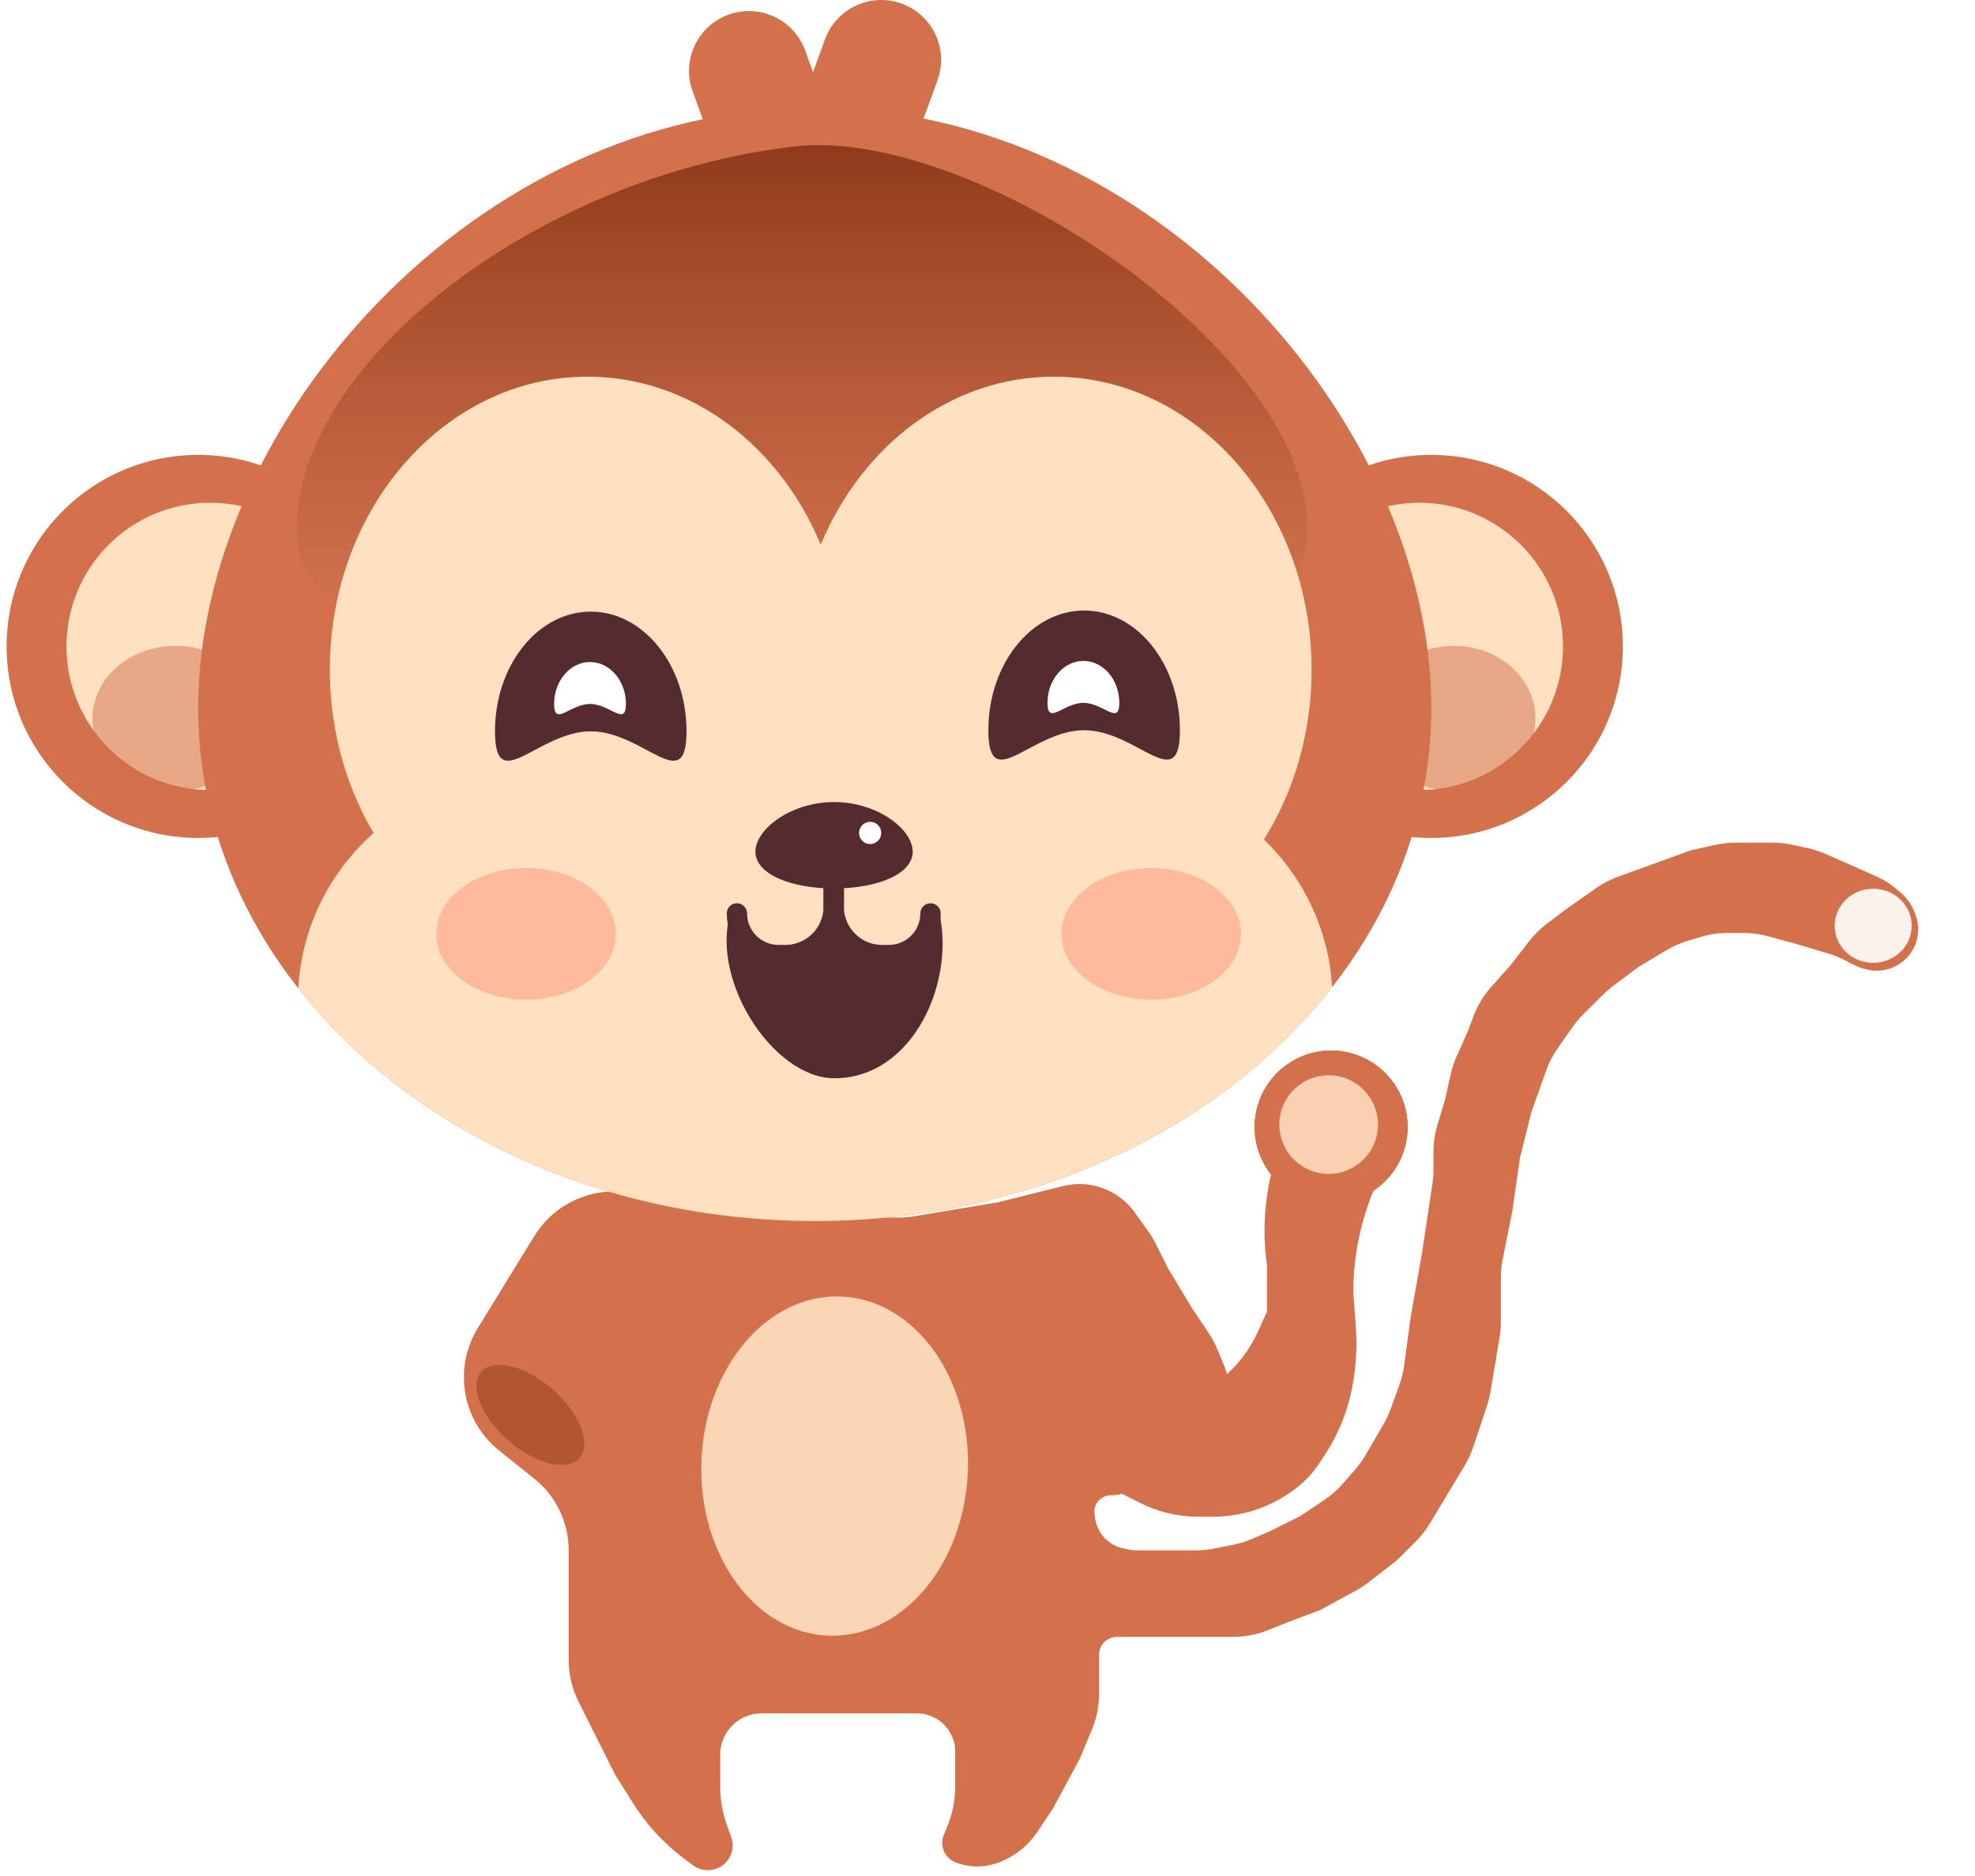 <svg width="299" height="284" viewBox="0 0 299 284" fill="none" xmlns="http://www.w3.org/2000/svg">
<path d="M72.483 201.181L81.025 187.272C84.162 182.164 90.193 179.609 96.043 180.909L96.694 181.054L104.289 183.079C105.018 183.273 105.761 183.409 106.511 183.484L116.97 184.529H128.557H136.084C136.858 184.529 137.63 184.465 138.393 184.338L151.15 182.212L160.964 179.759C164.859 178.786 168.961 180.202 171.426 183.371L173.682 186.529C174.109 187.126 174.488 187.755 174.816 188.411L176.64 192.059L180.116 197.852L182.837 201.932C183.339 202.686 183.768 203.486 184.116 204.322L185.109 206.704C186.005 208.854 186.184 211.236 185.618 213.496C185.427 214.263 185.152 215.006 184.798 215.713L184.612 216.086C183.936 217.437 183.048 218.669 181.98 219.737L181.1 220.617C180.446 221.271 179.729 221.859 178.959 222.372L178.465 222.701C177.256 223.507 175.929 224.121 174.532 224.52L172.585 225.076L170.003 225.937C169.411 226.134 168.791 226.235 168.167 226.235C166.53 226.235 165.278 227.693 165.527 229.311L165.633 230C165.983 232.27 167.689 234.093 169.931 234.591L170.705 234.763C171.185 234.869 171.674 234.923 172.165 234.923H175.482H178.958H181.043C181.968 234.923 182.89 234.832 183.797 234.65L186.793 234.051C187.746 233.861 188.677 233.572 189.571 233.189L192.282 232.027L196.917 229.71L200.579 227.269C201.609 226.582 202.543 225.763 203.359 224.831L205.3 222.612C205.889 221.939 206.412 221.212 206.863 220.44L209.604 215.741C210.028 215.015 210.385 214.253 210.673 213.463L212.037 209.711C212.383 208.759 212.626 207.771 212.76 206.767L213.717 199.59L215.455 189.742L217.037 179.194C217.141 178.504 217.193 177.807 217.193 177.11V174.427C217.193 173.06 217.392 171.7 217.785 170.39L218.931 166.573L219.784 162.733C219.987 161.82 220.281 160.929 220.661 160.074L222.407 156.147L223.227 153.96C223.833 152.342 224.733 150.85 225.881 149.559L228.779 146.3L231.679 142.571C232.446 141.586 233.341 140.707 234.339 139.958L237.469 137.611L241.746 134.617C242.752 133.913 243.847 133.344 245.001 132.924L249.635 131.239L256.007 128.922L259.716 128.098C260.716 127.876 261.738 127.764 262.763 127.764H265.856H268.369C269.394 127.764 270.416 127.876 271.416 128.098L273.752 128.617C274.665 128.82 275.555 129.114 276.41 129.493L280.339 131.239L284.128 132.923C285.073 133.343 285.956 133.892 286.75 134.554L287.593 135.256C288.534 136.04 289.255 137.055 289.685 138.202L289.844 138.627C290.432 140.195 290.341 141.937 289.592 143.435C289.22 144.178 288.694 144.84 288.056 145.372C286.498 146.671 284.385 147.125 282.435 146.567L282.103 146.473C281.7 146.358 281.308 146.205 280.933 146.018L279.106 145.104C278.384 144.743 277.633 144.445 276.86 144.214L272.228 142.824L267.67 141.581C266.466 141.253 265.223 141.086 263.974 141.086H261.545C260.178 141.086 258.818 141.286 257.508 141.679L255.373 142.319C254.255 142.654 253.184 143.128 252.183 143.728L247.897 146.3L244.061 149.176C243.529 149.575 243.026 150.011 242.556 150.481L239.497 153.539C238.919 154.118 238.391 154.746 237.922 155.417L235.657 158.651C234.937 159.68 234.358 160.8 233.936 161.983L231.676 168.311L229.938 175.261L228.779 183.371L227.314 190.695C227.133 191.602 227.041 192.525 227.041 193.451V200.164C227.041 200.938 226.977 201.711 226.85 202.474L225.484 210.666C225.364 211.39 225.187 212.103 224.955 212.799L222.894 218.979C222.57 219.951 222.14 220.886 221.613 221.765L218.931 226.235L216.345 230.544C215.754 231.529 215.044 232.438 214.232 233.25L211.4 236.082L207.084 239.438C206.486 239.903 205.851 240.318 205.186 240.681L199.813 243.612L195.179 245.349L191.897 246.662C190.238 247.325 188.467 247.666 186.68 247.666H182.434H175.482H170.847H169.109C167.509 247.666 166.213 248.963 166.213 250.563V256.441C166.213 258.296 165.845 260.133 165.132 261.845L163.316 266.202L159.261 273.732L156.897 277.278C155.425 279.485 153.244 281.144 150.727 281.982C148.764 282.637 146.62 282.578 144.699 281.81C143.149 281.19 142.406 279.422 143.048 277.882L143.532 276.72C144.354 274.748 144.778 272.632 144.778 270.495V268.519V265.218C144.778 263.974 144.389 262.762 143.666 261.75C142.546 260.182 140.738 259.251 138.811 259.251H132.612H121.026H115.296C113.417 259.251 111.632 260.072 110.41 261.498C109.41 262.665 108.86 264.15 108.86 265.687V270.435C108.86 272.615 109.252 274.778 110.018 276.82L110.518 278.153C111.397 280.498 109.664 283 107.159 283C106.383 283 105.628 282.748 105.007 282.283L103.689 281.294C100.597 278.976 97.961 276.106 95.913 272.83L93.218 268.519L87.75 257.584C86.774 255.633 86.266 253.482 86.266 251.3V234.725C86.266 230.457 84.326 226.42 80.993 223.754L75.679 219.503C70.144 215.076 68.774 207.22 72.483 201.181Z" fill="#D2714C" stroke="#D2714C" stroke-width="0.351"/>
<circle cx="30.001" cy="97.876" r="29.001" fill="#D2714C"/>
<g filter="url(#filter0_f_0_3917)">
<circle cx="31.813" cy="97.877" r="21.75" fill="#FFE1C2"/>
</g>
<g filter="url(#filter1_f_0_3917)">
<ellipse cx="26.567" cy="108.775" rx="12.56" ry="10.99" fill="#D2714C" fill-opacity="0.51"/>
</g>
<circle cx="29.001" cy="29.001" r="29.001" transform="matrix(-1 0 0 1 245.69 68.876)" fill="#D2714C"/>
<g filter="url(#filter2_f_0_3917)">
<circle cx="21.75" cy="21.75" r="21.75" transform="matrix(-1 0 0 1 236.628 76.126)" fill="#FFE1C2"/>
</g>
<g filter="url(#filter3_f_0_3917)">
<ellipse cx="12.335" cy="10.99" rx="12.335" ry="10.99" transform="matrix(-1 0 0 1 232.453 97.785)" fill="#D2714C" fill-opacity="0.51"/>
</g>
<g filter="url(#filter4_f_0_3917)">
<path d="M277.758 140.174C277.758 143.271 280.369 145.781 283.59 145.781C286.81 145.781 289.421 143.271 289.421 140.174C289.421 137.078 286.81 134.567 283.59 134.567C280.369 134.567 277.758 137.078 277.758 140.174Z" fill="white" fill-opacity="0.9"/>
</g>
<path fill-rule="evenodd" clip-rule="evenodd" d="M136.511 0.549C141.214 2.261 143.639 7.461 141.927 12.165L135.108 30.9C133.641 34.93 129.614 37.287 125.532 36.803C124.862 37.29 124.114 37.693 123.296 37.99C118.593 39.702 113.393 37.277 111.681 32.574L104.862 13.838C103.15 9.135 105.575 3.935 110.278 2.223C114.981 0.511 120.182 2.936 121.894 7.639L123.09 10.925L124.895 5.965C126.607 1.262 131.808 -1.163 136.511 0.549Z" fill="#D2714C"/>
<path d="M216.693 107.214C216.693 150.107 174.901 184.878 123.348 184.878C71.794 184.878 30.002 150.107 30.002 107.214C30.002 64.322 71.794 16.312 123.348 16.312C174.901 16.312 216.693 64.322 216.693 107.214Z" fill="#D2714C"/>
<path fill-rule="evenodd" clip-rule="evenodd" d="M45.168 149.666C46.021 132.602 60.067 117.815 78.69 117.815H168.16C186.713 117.815 200.727 132.493 201.672 149.48C185.028 170.787 156.166 184.878 123.347 184.878C90.624 184.878 61.834 170.869 45.168 149.666Z" fill="#FFE1C2"/>
<g filter="url(#filter5_f_0_3917)">
<path d="M197.917 79.871C197.917 104.34 162.07 83.477 122.824 83.477C83.578 83.477 44.959 104.765 44.959 79.871C44.959 54.978 81.302 26.648 120.304 22.177C147.267 19.086 197.917 52.827 197.917 79.871Z" fill="url(#paint0_linear_0_3917)"/>
</g>
<path fill-rule="evenodd" clip-rule="evenodd" d="M159.551 145.762C181.099 145.762 198.566 125.899 198.566 101.397C198.566 76.895 181.099 57.033 159.551 57.033C143.956 57.033 130.497 67.438 124.252 82.477C118.007 67.438 104.549 57.033 88.953 57.033C67.406 57.033 49.938 76.896 49.938 101.397C49.938 125.899 67.406 145.762 88.953 145.762C104.549 145.762 118.008 135.356 124.252 120.318C130.497 135.356 143.956 145.762 159.551 145.762Z" fill="#FFE1C2"/>
<path d="M178.63 110.565C178.63 120.575 172.138 110.565 164.13 110.565C156.122 110.565 149.63 120.575 149.63 110.565C149.63 100.554 156.122 92.439 164.13 92.439C172.138 92.439 178.63 100.554 178.63 110.565Z" fill="#562B30"/>
<path d="M169.456 106.418C169.456 109.922 167.022 106.418 164.019 106.418C161.016 106.418 158.581 109.922 158.581 106.418C158.581 102.915 161.016 100.074 164.019 100.074C167.022 100.074 169.456 102.915 169.456 106.418Z" fill="white"/>
<path d="M103.936 110.732C103.936 120.742 97.444 110.732 89.436 110.732C81.427 110.732 74.936 120.742 74.936 110.732C74.936 100.721 81.427 92.606 89.436 92.606C97.444 92.606 103.936 100.721 103.936 110.732Z" fill="#562B30"/>
<path d="M94.762 106.585C94.762 110.089 92.327 106.585 89.324 106.585C86.321 106.585 83.887 110.089 83.887 106.585C83.887 103.082 86.321 100.241 89.324 100.241C92.327 100.241 94.762 103.082 94.762 106.585Z" fill="white"/>
<path d="M138.179 128.956C138.179 132.341 132.848 134.525 126.272 134.525C119.695 134.525 114.364 132.341 114.364 128.956C114.364 125.571 119.695 121.441 126.272 121.441C132.848 121.441 138.179 125.571 138.179 128.956Z" fill="#562B30"/>
<circle cx="131.735" cy="126.118" r="1.681" fill="white"/>
<path d="M126.218 124.892V137.284C126.218 141.331 129.499 144.612 133.545 144.612H134.569C138.051 144.612 140.873 141.789 140.873 138.308V138.308" stroke="#562B30" stroke-width="3.082" stroke-linecap="round" stroke-linejoin="round"/>
<path d="M126.218 124.891V137.283C126.218 141.33 122.937 144.611 118.89 144.611H117.866C114.385 144.611 111.562 141.788 111.562 138.307V138.307" stroke="#562B30" stroke-width="3.082" stroke-linecap="round" stroke-linejoin="round"/>
<g filter="url(#filter6_f_0_3917)">
<ellipse cx="174.283" cy="141.396" rx="13.594" ry="9.969" fill="#FFB99B"/>
</g>
<g filter="url(#filter7_f_0_3917)">
<ellipse cx="79.637" cy="141.396" rx="13.594" ry="9.969" fill="#FFB99B"/>
</g>
<g filter="url(#filter8_f_0_3917)">
<ellipse cx="80.29" cy="214.231" rx="9.889" ry="5.125" transform="rotate(41.331 80.29 214.231)" fill="#A14724" fill-opacity="0.63"/>
</g>
<g filter="url(#filter9_f_0_3917)">
<ellipse cx="126.359" cy="221.981" rx="20.182" ry="25.691" transform="rotate(1.974 126.359 221.981)" fill="#FFE1C2" fill-opacity="0.9"/>
</g>
<path d="M142.014 137.473C144.93 148.239 138.385 163.265 126.315 163.265C116.901 163.265 107.027 147.79 110.84 137.473C111.617 135.37 115.607 153.192 126.315 141.744C138.932 150.276 137.039 141.066 142.014 137.473Z" fill="#562B30"/>
<path d="M181.54 211.241L185.091 209.111C187.545 207.147 189.498 204.629 190.787 201.762L192.131 198.777C192.167 198.697 192.186 198.609 192.186 198.521V191.628C192.186 191.583 192.182 191.538 192.176 191.493C191.213 184.752 192.159 177.804 194.925 171.581C195.076 171.242 195.413 171.023 195.785 171.023H198.16H200.331C202.081 171.023 203.792 171.541 205.248 172.511C205.253 172.515 205.258 172.517 205.263 172.52L208.858 174.179C209.545 174.496 209.839 175.316 209.509 175.998L208.574 177.929C205.898 183.46 204.508 189.524 204.508 195.668L204.893 201.051C205.133 204.414 204.87 207.793 204.112 211.078C203.386 214.223 202.115 217.216 200.356 219.922L199.534 221.187C198.624 222.587 197.496 223.832 196.192 224.875C192.632 227.723 188.208 229.275 183.648 229.275H181.349C178.407 229.275 175.506 228.59 172.875 227.274L170.154 225.914L172.768 221.433L176.876 216.205L181.211 211.509C181.308 211.404 181.419 211.314 181.54 211.241Z" fill="#D2714C" stroke="#D2714C" stroke-width="0.747"/>
<circle cx="201.521" cy="170.649" r="11.576" fill="#D2714C"/>
<circle cx="201.521" cy="170.649" r="11.576" fill="#D2714C"/>
<circle cx="201.521" cy="170.649" r="11.576" fill="#D2714C"/>
<g filter="url(#filter10_f_0_3917)">
<circle cx="201.148" cy="170.276" r="7.468" fill="#D2714C"/>
<circle cx="201.148" cy="170.276" r="7.468" fill="#D2714C"/>
<circle cx="201.148" cy="170.276" r="7.468" fill="#F9D1B2"/>
</g>
<defs>
<filter id="filter0_f_0_3917" x="5.487" y="71.551" width="52.651" height="52.651" filterUnits="userSpaceOnUse" color-interpolation-filters="sRGB">
<feFlood flood-opacity="0" result="BackgroundImageFix"/>
<feBlend mode="normal" in="SourceGraphic" in2="BackgroundImageFix" result="shape"/>
<feGaussianBlur stdDeviation="2.288" result="effect1_foregroundBlur_0_3917"/>
</filter>
<filter id="filter1_f_0_3917" x="0.596" y="84.374" width="51.943" height="48.803" filterUnits="userSpaceOnUse" color-interpolation-filters="sRGB">
<feFlood flood-opacity="0" result="BackgroundImageFix"/>
<feBlend mode="normal" in="SourceGraphic" in2="BackgroundImageFix" result="shape"/>
<feGaussianBlur stdDeviation="6.706" result="effect1_foregroundBlur_0_3917"/>
</filter>
<filter id="filter2_f_0_3917" x="188.552" y="71.551" width="52.651" height="52.651" filterUnits="userSpaceOnUse" color-interpolation-filters="sRGB">
<feFlood flood-opacity="0" result="BackgroundImageFix"/>
<feBlend mode="normal" in="SourceGraphic" in2="BackgroundImageFix" result="shape"/>
<feGaussianBlur stdDeviation="2.288" result="effect1_foregroundBlur_0_3917"/>
</filter>
<filter id="filter3_f_0_3917" x="194.774" y="84.777" width="50.687" height="47.995" filterUnits="userSpaceOnUse" color-interpolation-filters="sRGB">
<feFlood flood-opacity="0" result="BackgroundImageFix"/>
<feBlend mode="normal" in="SourceGraphic" in2="BackgroundImageFix" result="shape"/>
<feGaussianBlur stdDeviation="6.504" result="effect1_foregroundBlur_0_3917"/>
</filter>
<filter id="filter4_f_0_3917" x="268.205" y="125.013" width="30.771" height="30.322" filterUnits="userSpaceOnUse" color-interpolation-filters="sRGB">
<feFlood flood-opacity="0" result="BackgroundImageFix"/>
<feBlend mode="normal" in="SourceGraphic" in2="BackgroundImageFix" result="shape"/>
<feGaussianBlur stdDeviation="4.777" result="effect1_foregroundBlur_0_3917"/>
</filter>
<filter id="filter5_f_0_3917" x="28.811" y="5.831" width="185.254" height="102.271" filterUnits="userSpaceOnUse" color-interpolation-filters="sRGB">
<feFlood flood-opacity="0" result="BackgroundImageFix"/>
<feBlend mode="normal" in="SourceGraphic" in2="BackgroundImageFix" result="shape"/>
<feGaussianBlur stdDeviation="8.074" result="effect1_foregroundBlur_0_3917"/>
</filter>
<filter id="filter6_f_0_3917" x="153.108" y="123.847" width="42.35" height="35.099" filterUnits="userSpaceOnUse" color-interpolation-filters="sRGB">
<feFlood flood-opacity="0" result="BackgroundImageFix"/>
<feBlend mode="normal" in="SourceGraphic" in2="BackgroundImageFix" result="shape"/>
<feGaussianBlur stdDeviation="3.79" result="effect1_foregroundBlur_0_3917"/>
</filter>
<filter id="filter7_f_0_3917" x="58.462" y="123.847" width="42.35" height="35.099" filterUnits="userSpaceOnUse" color-interpolation-filters="sRGB">
<feFlood flood-opacity="0" result="BackgroundImageFix"/>
<feBlend mode="normal" in="SourceGraphic" in2="BackgroundImageFix" result="shape"/>
<feGaussianBlur stdDeviation="3.79" result="effect1_foregroundBlur_0_3917"/>
</filter>
<filter id="filter8_f_0_3917" x="68.258" y="202.78" width="24.064" height="22.901" filterUnits="userSpaceOnUse" color-interpolation-filters="sRGB">
<feFlood flood-opacity="0" result="BackgroundImageFix"/>
<feBlend mode="normal" in="SourceGraphic" in2="BackgroundImageFix" result="shape"/>
<feGaussianBlur stdDeviation="1.935" result="effect1_foregroundBlur_0_3917"/>
</filter>
<filter id="filter9_f_0_3917" x="92.189" y="182.314" width="68.341" height="79.334" filterUnits="userSpaceOnUse" color-interpolation-filters="sRGB">
<feFlood flood-opacity="0" result="BackgroundImageFix"/>
<feBlend mode="normal" in="SourceGraphic" in2="BackgroundImageFix" result="shape"/>
<feGaussianBlur stdDeviation="6.991" result="effect1_foregroundBlur_0_3917"/>
</filter>
<filter id="filter10_f_0_3917" x="190.692" y="159.82" width="20.911" height="20.911" filterUnits="userSpaceOnUse" color-interpolation-filters="sRGB">
<feFlood flood-opacity="0" result="BackgroundImageFix"/>
<feBlend mode="normal" in="SourceGraphic" in2="BackgroundImageFix" result="shape"/>
<feGaussianBlur stdDeviation="1.494" result="effect1_foregroundBlur_0_3917"/>
</filter>
<linearGradient id="paint0_linear_0_3917" x1="121.438" y1="21.979" x2="121.438" y2="91.954" gradientUnits="userSpaceOnUse">
<stop stop-color="#8F3B1B"/>
<stop offset="0.281" stop-color="#A24A29" stop-opacity="0.94"/>
<stop offset="1" stop-color="#D2714C" stop-opacity="0.78"/>
</linearGradient>
</defs>
</svg>
